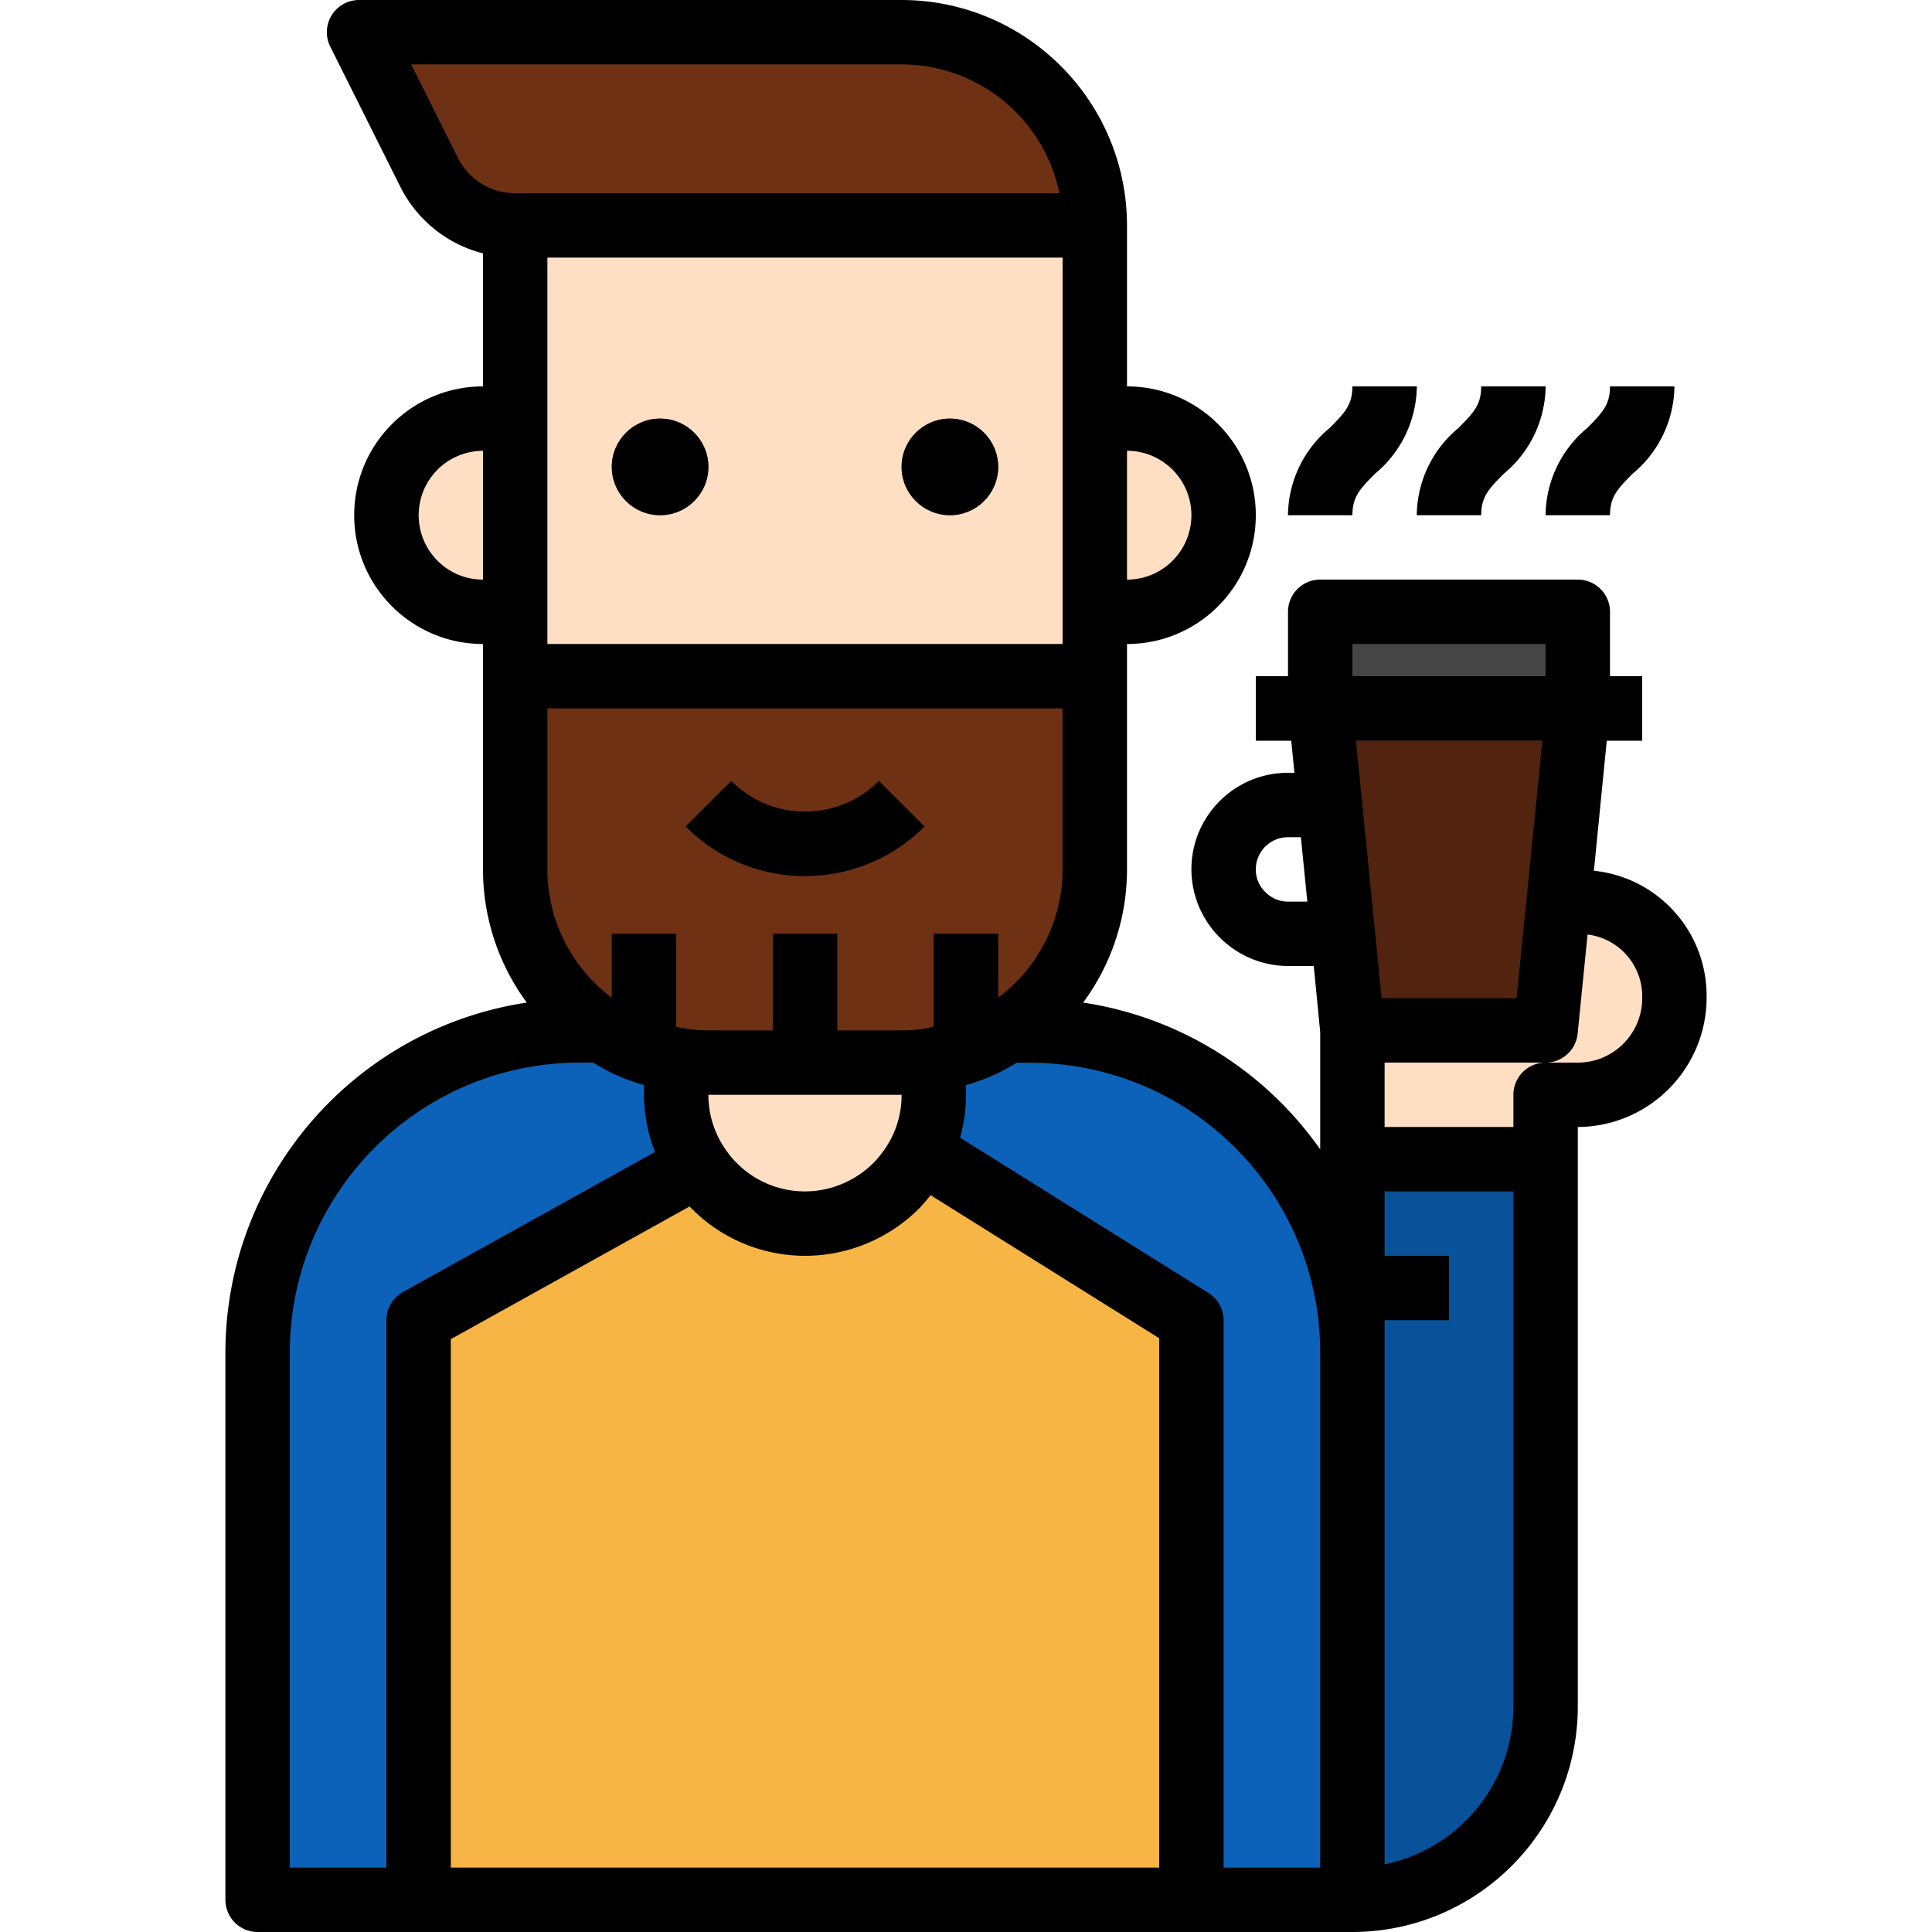 <svg xmlns="http://www.w3.org/2000/svg" viewBox="0 0 512 512"><path fill="#454545" d="M349.866 162.133h68.267v25.6h-68.267z"/><path d="M238.933 281.6a45.15 45.15 0 0 0 8.448-.768l.085.768v8.533a33.314 33.314 0 0 1-4.096 16.213 36.215 36.215 0 0 1-5.888 7.936 34.357 34.357 0 0 1-24.149 9.984 33.949 33.949 0 0 1-28.501-15.445 33.415 33.415 0 0 1-5.632-18.688V281.6l.085-.768a45.15 45.15 0 0 0 8.448.768h51.2z" fill="#ffdfc4"/><path d="M358.4 341.333V307.2h51.2v145.067c0 28.279-22.921 51.2-51.2 51.2V341.333z" fill="#095199"/><path d="M256 278.613a42.594 42.594 0 0 0 11.179-5.547h5.888c47.13 0 85.333 38.204 85.333 85.333v145.067h-42.667v-153.6L247.466 307.2l-4.096-.853a33.314 33.314 0 0 0 4.096-16.213V281.6l-.085-.768a41.281 41.281 0 0 0 8.619-2.219zm-76.8 2.987v8.533a33.486 33.486 0 0 0 5.632 18.688l-73.899 41.045v153.6H68.266V358.4c0-47.13 38.204-85.333 85.333-85.333h5.888a42.625 42.625 0 0 0 11.179 5.547 41.138 41.138 0 0 0 8.619 2.219l-.085.767z" fill="#0c62b9"/><path d="M315.733 349.867v153.6h-204.8v-153.6l73.899-41.045a33.946 33.946 0 0 0 28.501 15.445 34.325 34.325 0 0 0 24.149-9.984 36.215 36.215 0 0 0 5.888-7.936l4.096.853 68.267 42.667z" fill="#f7b546"/><path d="M409.6 307.2h-51.2v-34.133h51.2l3.413-34.133h5.888c13.696-.017 24.815 11.068 24.832 24.764v.836c0 14.14-11.46 25.6-25.6 25.6H409.6V307.2z" fill="#ffdfc4"/><path fill="#52240f" d="M413.013 238.933l-3.413 34.134h-51.2l-8.534-85.334h68.267z"/><path d="M213.333 281.6h-25.6a45.21 45.21 0 0 1-8.448-.768 41.138 41.138 0 0 1-8.619-2.219 42.594 42.594 0 0 1-11.179-5.547 51.042 51.042 0 0 1-22.955-42.667v-51.2h153.6v51.2a51.042 51.042 0 0 1-22.955 42.667 42.625 42.625 0 0 1-11.179 5.547 41.138 41.138 0 0 1-8.619 2.219 45.21 45.21 0 0 1-8.448.768h-25.598zm76.8-221.867h-153.6a25.5 25.5 0 0 1-22.869-14.165L95.146 8.533h143.787c28.271 0 51.2 22.921 51.2 51.2z" fill="#6f3114"/><g fill="#ffdfc4"><path d="M298.666 110.933c14.14 0 25.6 11.46 25.6 25.6s-11.46 25.6-25.6 25.6h-8.533v-51.2h8.533zm-162.133 0v51.2H128c-14.14 0-25.6-11.46-25.6-25.6s11.46-25.6 25.6-25.6h8.533z"/><path d="M264.533 123.733c0-7.066-5.734-12.8-12.8-12.8s-12.8 5.734-12.8 12.8 5.734 12.8 12.8 12.8 12.8-5.734 12.8-12.8zm25.6 55.467h-153.6V59.733h153.6V179.2zm-128-55.467c0 7.066 5.734 12.8 12.8 12.8s12.8-5.734 12.8-12.8-5.734-12.8-12.8-12.8-12.8 5.735-12.8 12.8z"/></g><g fill="#6f3114"><circle cx="251.733" cy="123.733" r="12.8"/><circle cx="174.933" cy="123.733" r="12.8"/></g><path fill="#0c62b9" d="M358.4 332.8H384v17.067h-25.6z"/><path d="M247.466 247.467h17.067V281.6h-17.067zm-42.666 0h17.067V281.6H204.8zm-42.667 0H179.2V281.6h-17.067z" fill="#3d1a0b"/><path fill="#454545" d="M332.8 179.2h102.4v17.067H332.8z"/><path d="M392.533 136.533h-17.067a30.421 30.421 0 0 1 11.034-23.1c4.181-4.181 6.033-6.229 6.033-11.034H409.6a30.421 30.421 0 0 1-11.034 23.1c-4.181 4.182-6.033 6.239-6.033 11.034zm34.133 0H409.6a30.421 30.421 0 0 1 11.034-23.1c4.181-4.181 6.033-6.229 6.033-11.034h17.067a30.421 30.421 0 0 1-11.034 23.1c-4.182 4.182-6.034 6.239-6.034 11.034zm-68.266 0h-17.067a30.421 30.421 0 0 1 11.034-23.1c4.181-4.181 6.033-6.229 6.033-11.034h17.067a30.421 30.421 0 0 1-11.034 23.1c-4.182 4.182-6.033 6.239-6.033 11.034z" fill="#d3d3d3"/><path d="M213.333 232.149h-.068a44.269 44.269 0 0 1-31.573-13.141l12.1-12.032a27.292 27.292 0 0 0 19.473 8.107 27.55 27.55 0 0 0 19.627-8.124l12.066 12.066a44.491 44.491 0 0 1-31.625 13.124z" fill="#3d1a0b"/><circle cx="251.733" cy="123.733" r="12.8"/><circle cx="174.933" cy="123.733" r="12.8"/><path d="M422.4 230.758l3.413-34.492h9.387V179.2h-8.533v-17.067a8.536 8.536 0 0 0-8.533-8.533h-68.267a8.536 8.536 0 0 0-8.533 8.533V179.2H332.8v17.067h9.387l.853 8.533h-1.707c-14.14 0-25.6 11.46-25.6 25.6.068 14.106 11.494 25.532 25.6 25.6h6.827l1.707 17.502v31.095a93.842 93.842 0 0 0-62.814-38.903 59.438 59.438 0 0 0 11.614-35.294v-59.733c18.85 0 34.133-15.283 34.133-34.133S317.517 102.4 298.666 102.4V59.733C298.624 26.761 271.906.043 238.933 0H95.146a8.526 8.526 0 0 0-8.525 8.542c0 1.323.307 2.628.896 3.806l18.517 37.035a33.798 33.798 0 0 0 21.965 17.758v35.26c-18.85 0-34.133 15.283-34.133 34.133S109.15 170.667 128 170.667V230.4a59.548 59.548 0 0 0 11.597 35.294c-45.858 6.946-79.778 46.327-79.863 92.706v145.067A8.536 8.536 0 0 0 68.267 512H358.4c32.973-.043 59.691-26.761 59.733-59.733v-153.6c18.961-.111 34.244-15.573 34.133-34.534v-.367c-.051-17.025-12.936-31.258-29.866-33.008zm-64-60.091h51.2v8.533h-51.2v-8.533zm50.346 25.6l-6.827 68.267h-35.755l-6.827-68.267h49.409zm-67.413 42.666a8.297 8.297 0 0 1-6.084-2.62 8.154 8.154 0 0 1-2.449-5.914 8.536 8.536 0 0 1 8.533-8.533h3.413l1.707 17.067h-5.12zm-34.133 256H119.466v-140.04l63.283-35.166a42.315 42.315 0 0 0 30.583 13.073 42.78 42.78 0 0 0 30.191-12.493 41.238 41.238 0 0 0 3.081-3.584l60.595 37.922v140.288zm-68.267-204.8a24.998 24.998 0 0 1-3.021 12.058 27.563 27.563 0 0 1-4.42 5.973 25.736 25.736 0 0 1-18.159 7.569 25.453 25.453 0 0 1-21.402-11.631 25.178 25.178 0 0 1-4.198-13.969h51.2zm76.8-153.6c0 9.429-7.637 17.067-17.067 17.067v-34.133c9.421 0 17.067 7.637 17.067 17.066zM281.6 68.267v102.4H145.066v-102.4H281.6zM121.301 41.754l-12.339-24.687h129.971c20.267.026 37.734 14.276 41.813 34.133H136.533a16.936 16.936 0 0 1-15.232-9.446zm-5.359 106.837c-6.656-6.673-6.647-17.476.017-24.132A17.095 17.095 0 0 1 128 119.467V153.6a16.91 16.91 0 0 1-12.058-5.009zm29.124 39.142H281.6V230.4a42.468 42.468 0 0 1-17.067 33.98v-16.913h-17.067v24.559c-.563.111-1.05.333-1.638.418a37.459 37.459 0 0 1-6.895.623h-17.067v-25.6H204.8v25.6h-17.067c-2.432 0-4.864-.23-7.253-.683-.418-.06-.853-.179-1.28-.256v-24.661h-17.067v16.93a42.44 42.44 0 0 1-17.067-33.997v-42.667zM76.8 358.4c.051-42.394 34.406-76.749 76.8-76.8h3.593a49.26 49.26 0 0 0 10.496 5.018c.998.367 1.988.632 2.978.939v2.56a42.329 42.329 0 0 0 2.91 15.172l-66.782 37.103a8.519 8.519 0 0 0-4.395 7.475v145.067H76.8V358.4zm273.066 136.533h-25.6V349.867a8.54 8.54 0 0 0-4.011-7.236l-65.818-41.139a42.926 42.926 0 0 0 1.562-11.358v-2.56c.853-.273 1.783-.503 2.56-.811a50.186 50.186 0 0 0 10.863-5.12h3.644c42.394.051 76.749 34.406 76.8 76.8v136.49zm17.067-.853V349.867H384V332.8h-17.067v-17.067h34.133v136.533c-.026 20.267-14.285 37.726-34.133 41.805v.009zm51.2-212.48H409.6a8.536 8.536 0 0 0-8.533 8.533v8.533h-34.133V281.6H409.6a8.53 8.53 0 0 0 8.491-7.68l2.628-26.266c8.457 1.041 14.737 8.354 14.481 16.879 0 9.43-7.646 17.067-17.067 17.067z"/><path d="M398.566 125.5a30.421 30.421 0 0 0 11.034-23.1h-17.067c0 4.804-1.852 6.827-6.033 11.034a30.365 30.365 0 0 0-11.034 23.1h17.067c0-4.796 1.852-6.853 6.033-11.034zm34.133 0a30.421 30.421 0 0 0 11.034-23.1h-17.067c0 4.804-1.852 6.827-6.033 11.034a30.365 30.365 0 0 0-11.034 23.1h17.067c0-4.796 1.852-6.853 6.033-11.034zm-68.266 0a30.421 30.421 0 0 0 11.034-23.1H358.4c0 4.804-1.852 6.827-6.033 11.034a30.365 30.365 0 0 0-11.034 23.1H358.4c0-4.796 1.851-6.853 6.033-11.034zm-151.1 106.649A44.465 44.465 0 0 0 245 219.025l-12.066-12.066a27.557 27.557 0 0 1-19.627 8.124 27.287 27.287 0 0 1-19.473-8.107l-12.1 12.032a44.269 44.269 0 0 0 31.573 13.141h.026z"/></svg>